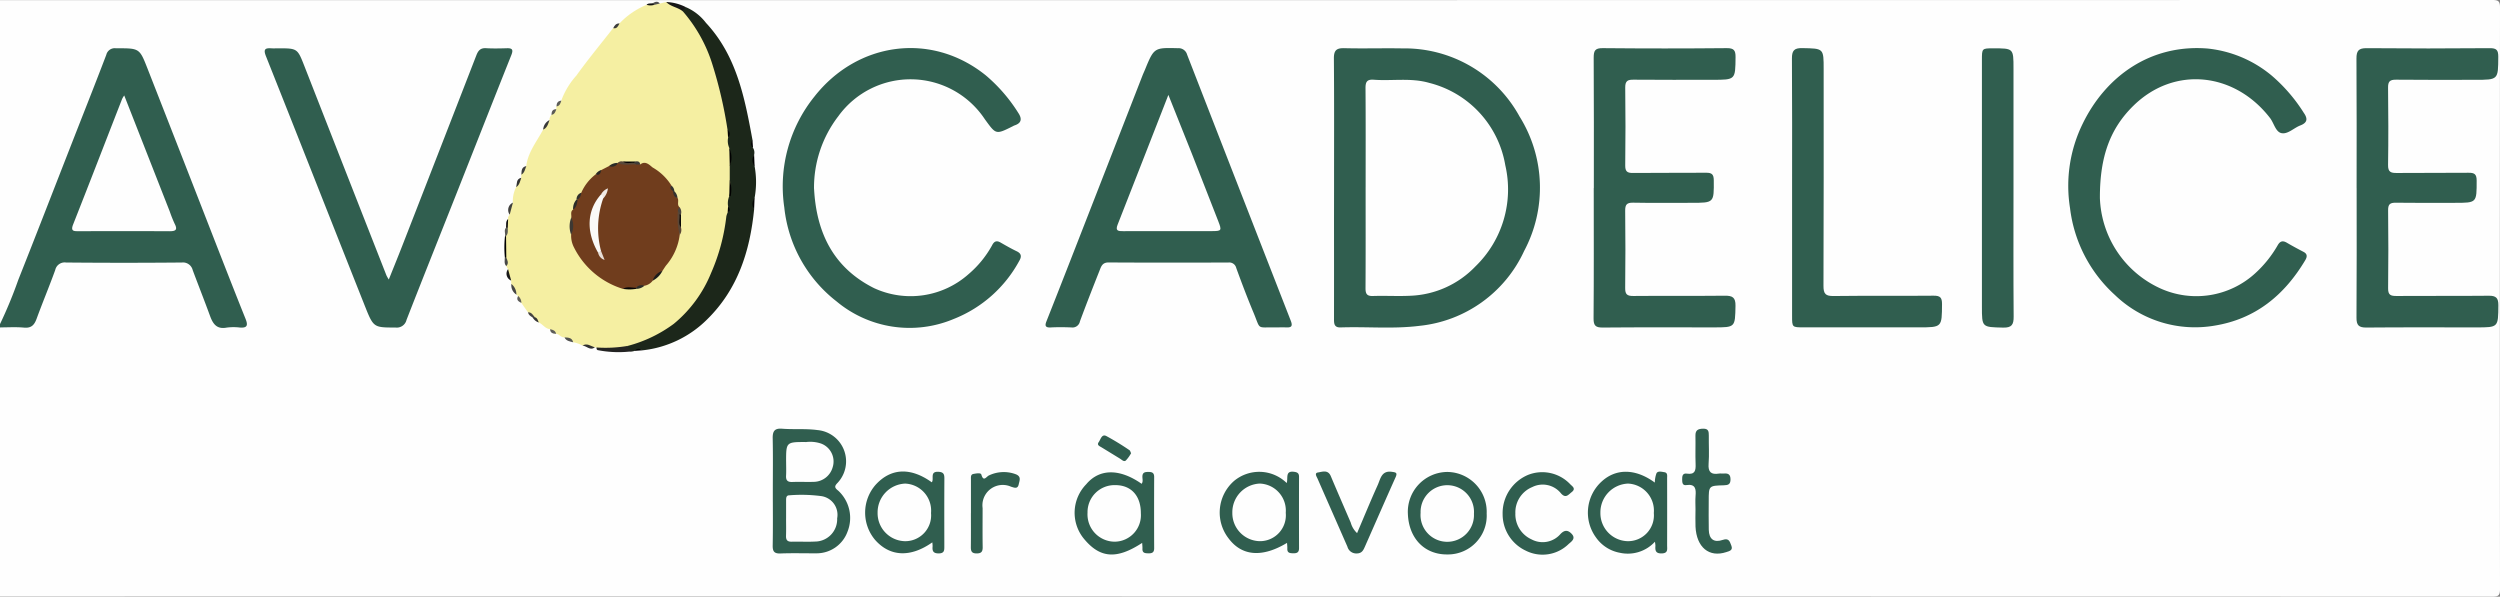 <svg xmlns="http://www.w3.org/2000/svg" xmlns:xlink="http://www.w3.org/1999/xlink" width="267.934" height="63.947" viewBox="0 0 267.934 63.947">
  <rect x="0" y="0" width="267.934" height="63.947" fill="#808080" stroke="none"/>
  <defs>
    <clipPath id="clip-path">
      <rect id="Rectangle_269" data-name="Rectangle 269" width="267.934" height="63.947" fill="none"/>
    </clipPath>
  </defs>
  <g id="Groupe_178" data-name="Groupe 178" transform="translate(-566 -3965)">
    <g id="Groupe_177" data-name="Groupe 177" transform="translate(566 3965)">
      <g id="Groupe_176" data-name="Groupe 176" clip-path="url(#clip-path)">
        <path id="Tracé_377" data-name="Tracé 377" d="M0,34.733V.017Q133.557.017,267.114,0c.669,0,.82.15.82.818q-.031,31.156,0,62.312c0,.667-.151.818-.82.818Q133.557,63.921,0,63.93V35.089c.653-.441,1.388-.21,2.085-.232,1.291-.041,1.3-.03,1.744-1.2.594-1.552,1.231-3.087,1.8-4.648a1.481,1.481,0,0,1,1.587-1.116q6.067.039,12.134,0A1.466,1.466,0,0,1,20.9,28.944q.9,2.323,1.8,4.649c.457,1.187.536,1.247,1.817,1.253,1.989.009,1.8.052,1.115-1.694Q20.5,20.01,15.365,6.87c-.2-.5-.231-1.209-.872-1.362a5.7,5.7,0,0,0-2.39,0c-.4.076-.491.488-.619.815q-2.348,6.011-4.7,12.019Q3.7,26.214.611,34.084c-.111.283-.164.663-.611.649" fill="#fefefe"/>
        <path id="Tracé_378" data-name="Tracé 378" d="M0,40.4a47.2,47.2,0,0,0,1.957-4.735c1.868-4.7,3.692-9.415,5.534-14.124,1.3-3.332,2.626-6.657,3.9-10a.929.929,0,0,1,1.037-.7c2.5-.008,2.518-.03,3.366,2.133q3.724,9.5,7.423,19.005c1.023,2.616,2.044,5.234,3.092,7.84.265.657.249,1.016-.6.95a5.6,5.6,0,0,0-1.424.008c-1.065.2-1.469-.411-1.779-1.264-.6-1.639-1.241-3.26-1.852-4.894a1.073,1.073,0,0,0-1.171-.819q-6.2.057-12.4,0a1.036,1.036,0,0,0-1.163.8c-.633,1.752-1.355,3.471-1.994,5.22-.244.667-.56,1.027-1.343.958C1.73,40.695.862,40.754,0,40.754Z" transform="translate(0 -5.665)" fill="#305e4f"/>
        <path id="Tracé_379" data-name="Tracé 379" d="M130.114.615,130.8.452a7.849,7.849,0,0,1,2,.933,14.945,14.945,0,0,1,3.111,5.527,37.7,37.7,0,0,1,1.66,7.258,5.127,5.127,0,0,1,.077.862,4.339,4.339,0,0,0,.123,1.162c.093.616.026,1.238.068,1.856.01.469,0,.938,0,1.408-.049.562.023,1.13-.071,1.69a3.78,3.78,0,0,0-.128,1.147,3.909,3.909,0,0,1-.076.707,26.743,26.743,0,0,1-1.667,6.434,12.7,12.7,0,0,1-9.275,8.063,10.749,10.749,0,0,1-2.565.227.967.967,0,0,1-.737-.25l-.089,0-.086-.024c-.473.166-.853-.346-1.326-.181a3.073,3.073,0,0,0-1-.354,4.588,4.588,0,0,0-.933-.526c-.369.04-.55-.363-.9-.378a3.439,3.439,0,0,1-.645-.5c-.518-.043-.771-.527-1.2-.716-.21-.112-.3-.342-.482-.483a4.16,4.16,0,0,0-.678-.6l-.716-1.021a1.884,1.884,0,0,1-.344-.736l-.188-.144a8.43,8.43,0,0,1-.537-1.141c-.008-.123-.016-.245-.024-.368a1.481,1.481,0,0,1-.334-1.221l-.185-.329a4.244,4.244,0,0,0-.09-1.09c0-.682-.008-1.363.005-2.045.117-.333.045-.7.167-1.029.046-.294-.083-.609.107-.886-.042-.19.079-.32.17-.461a1.668,1.668,0,0,1,.347-1.29,3.328,3.328,0,0,1,.351-1.661c.217-.315.215-.749.546-1l.013-.33a1.811,1.811,0,0,1,.525-.924c.184-1.5,1.135-2.638,1.809-3.909a5.941,5.941,0,0,1,.676-1.021.857.857,0,0,1,.21-.562,4.528,4.528,0,0,1,.524-.606c.005-.1.011-.2.016-.3.155-.222.355-.406.519-.62a8.235,8.235,0,0,1,1.619-2.685c1.249-1.74,2.619-3.393,3.94-5.082.246-.143.435-.361.678-.507A8.47,8.47,0,0,1,128.684.757a3.763,3.763,0,0,0,.871-.127,3.905,3.905,0,0,1,.559-.015" transform="translate(-59.395 -0.236)" fill="#f5efa2"/>
        <path id="Tracé_380" data-name="Tracé 380" d="M299.71,25.818c0-4.628.019-9.257-.017-13.885-.007-.86.256-1.134,1.117-1.111,2.081.053,4.165-.014,6.247.023a14.033,14.033,0,0,1,12.525,7.284,14.414,14.414,0,0,1,.5,14.427,13.9,13.9,0,0,1-11.214,8.023c-2.815.355-5.639.073-8.457.17-.722.025-.706-.455-.706-.956q.006-5.163,0-10.325Z" transform="translate(-156.735 -5.658)" fill="#305e4f"/>
        <path id="Tracé_381" data-name="Tracé 381" d="M259.535,40.736c-2.033-.037-1.539.316-2.326-1.571-.66-1.582-1.27-3.186-1.856-4.8a.764.764,0,0,0-.85-.581c-4.28.009-8.561.019-12.84-.009-.661,0-.787.432-.955.858-.718,1.814-1.433,3.63-2.108,5.459a.806.806,0,0,1-.9.648c-.742-.031-1.487-.04-2.228,0-.594.034-.642-.2-.455-.666q1.306-3.3,2.594-6.6,3.855-9.872,7.7-19.746c.075-.193.165-.38.244-.571.993-2.422.992-2.405,3.552-2.345a.947.947,0,0,1,.984.7q5.542,14.258,11.106,28.508c.239.611.05.742-.509.717-.386-.017-.773,0-1.159,0" transform="translate(-122.861 -5.647)" fill="#305e4f"/>
        <path id="Tracé_382" data-name="Tracé 382" d="M468.077,26.823a11.068,11.068,0,0,0,6.457,9.729,9.349,9.349,0,0,0,10.194-1.612,12.324,12.324,0,0,0,2.385-2.964c.253-.462.531-.582,1-.309.588.345,1.19.668,1.794.983.448.233.377.561.178.894-2.233,3.741-5.332,6.307-9.748,7.015a12.375,12.375,0,0,1-10.643-3.285,14.968,14.968,0,0,1-4.816-9.311,15.1,15.1,0,0,1,1.362-9.062c2.464-5.062,7.248-8.528,13.358-8.048a12.752,12.752,0,0,1,6.936,2.939,17.567,17.567,0,0,1,3.395,3.952c.437.624.407,1.056-.374,1.355-.69.264-1.343.967-2.019.823-.633-.135-.8-1.078-1.23-1.629-3.764-4.87-10.212-5.626-14.62-1.323-2.482,2.424-3.615,5.418-3.607,9.852" transform="translate(-243.025 -5.654)" fill="#305e4f"/>
        <path id="Tracé_383" data-name="Tracé 383" d="M179.24,25.881c.249,4.68,2.046,8.452,6.429,10.65a9.347,9.347,0,0,0,10.13-1.5,11.054,11.054,0,0,0,2.517-3.082c.218-.439.484-.555.92-.3.566.324,1.132.651,1.721.931.508.242.54.565.29,1a13.7,13.7,0,0,1-7.026,6.252,12.207,12.207,0,0,1-12.57-1.878,14.683,14.683,0,0,1-5.6-10.056,15.344,15.344,0,0,1,3.23-11.9c4.605-5.858,12.543-6.978,18.385-2.253a17.326,17.326,0,0,1,3.462,4.006c.421.633.355,1.1-.426,1.349a1.175,1.175,0,0,0-.159.08c-1.846.924-1.8.894-3-.75a9.548,9.548,0,0,0-15.7-.328,12.543,12.543,0,0,0-2.608,7.776" transform="translate(-91.994 -5.651)" fill="#305e4f"/>
        <path id="Tracé_384" data-name="Tracé 384" d="M358.074,25.809c0-4.657.015-9.315-.016-13.972,0-.746.142-1.029.969-1.021q6.646.064,13.294,0c.756-.006.948.231.941.958-.026,2.435,0,2.435-2.448,2.435-2.825,0-5.651.015-8.476-.012-.622-.006-.9.109-.9.821.039,2.788.031,5.577,0,8.365-.006.62.186.818.811.811,2.617-.029,5.234,0,7.851-.024.608-.006.822.16.828.8.02,2.424.042,2.424-2.4,2.424-2.082,0-4.164.026-6.246-.015-.68-.013-.856.214-.849.867q.048,4.137,0,8.276c-.009.667.195.862.86.856,3.271-.031,6.543.008,9.815-.029.82-.01,1.164.18,1.147,1.081-.046,2.313-.006,2.314-2.335,2.314-3.956,0-7.911-.02-11.867.017-.77.007-1.016-.177-1.009-.982.039-4.657.019-9.315.019-13.972" transform="translate(-187.257 -5.656)" fill="#305e4f"/>
        <path id="Tracé_385" data-name="Tracé 385" d="M529.453,25.823c0-4.627.019-9.253-.016-13.879-.006-.843.228-1.131,1.1-1.123q6.6.059,13.2,0c.716-.005.9.213.9.908-.014,2.484.011,2.484-2.484,2.484-2.825,0-5.65.02-8.474-.014-.672-.008-.863.2-.855.861.033,2.758.042,5.516,0,8.273-.013.76.289.872.94.865,2.556-.028,5.114.006,7.67-.024.637-.008.884.138.885.833,0,2.39.028,2.39-2.342,2.39-2.112,0-4.223.021-6.333-.012-.623-.01-.821.182-.815.808.03,2.787.036,5.575,0,8.363-.01.706.262.829.889.824,3.3-.025,6.6.008,9.9-.026.78-.009,1.032.239,1.026,1.019-.02,2.374.008,2.374-2.357,2.374-3.924,0-7.85-.02-11.774.016-.819.008-1.08-.235-1.074-1.062.035-4.626.016-9.252.016-13.879" transform="translate(-276.887 -5.659)" fill="#305e4f"/>
        <path id="Tracé_386" data-name="Tracé 386" d="M72.775,35.62c.526-1.314,1.011-2.5,1.477-3.7q3.963-10.167,7.911-20.339c.195-.5.442-.788,1.031-.752.74.044,1.486.028,2.229.005.6-.019.71.165.483.735C83.9,16.6,81.92,21.635,79.928,26.667c-1.754,4.427-3.523,8.847-5.254,13.282a1.073,1.073,0,0,1-1.166.82c-2.329-.009-2.367.029-3.281-2.272-3.548-8.932-7.06-17.877-10.616-26.805-.293-.736-.107-.9.588-.85.236.018.475,0,.713,0,2.086,0,2.072.005,2.84,1.966Q68.131,24,72.527,35.191a4.278,4.278,0,0,0,.248.429" transform="translate(-31.106 -5.664)" fill="#305e4f"/>
        <path id="Tracé_387" data-name="Tracé 387" d="M402.618,25.738c0-4.6.018-9.2-.016-13.8-.006-.842.224-1.142,1.1-1.125,2.3.045,2.3.007,2.3,2.26,0,7.744.014,15.487-.02,23.231,0,.865.24,1.09,1.092,1.078,3.569-.047,7.139,0,10.708-.035.706-.007.91.2.905.9-.016,2.493.01,2.493-2.505,2.493H403.869c-1.249,0-1.251,0-1.251-1.211q0-6.9,0-13.8" transform="translate(-210.554 -5.657)" fill="#305e4f"/>
        <path id="Tracé_388" data-name="Tracé 388" d="M448.671,25.906c0,4.566-.02,9.132.017,13.7.007.865-.2,1.208-1.134,1.184-2.266-.056-2.267-.012-2.267-2.26q0-13.209,0-26.419c0-1.25,0-1.25,1.205-1.252,2.179,0,2.179,0,2.179,2.149v12.9" transform="translate(-232.878 -5.679)" fill="#305e4f"/>
        <path id="Tracé_389" data-name="Tracé 389" d="M151.723,14.768a46.633,46.633,0,0,0-1.592-6.909,15.815,15.815,0,0,0-3.2-5.79c-.22-.415.151-.357.351-.437a5.367,5.367,0,0,1,2.129,1.672c3.289,3.527,4.152,8.024,4.982,12.53-.057.3-.153.6.065.874a.94.94,0,0,1,.115.728,1.961,1.961,0,0,0,.051,1.233,9.384,9.384,0,0,1,0,3.388,2.024,2.024,0,0,0-.053,1.236c-.441,4.442-1.735,8.54-5.007,11.765a11.552,11.552,0,0,1-6.925,3.338,1.021,1.021,0,0,0-.877.061l.028.005c-.43.068-.883.167-.745-.542a14.479,14.479,0,0,0,4.918-2.36,13.763,13.763,0,0,0,4.01-5.479,20.853,20.853,0,0,0,1.621-6.038,2.01,2.01,0,0,1,.142-.411c.211-.213.1-.448.046-.679a1.967,1.967,0,0,1,.136-1.1,3.718,3.718,0,0,0,.04-1.753l0-1.442a4.6,4.6,0,0,0-.045-1.94,1.847,1.847,0,0,1-.134-1.086.933.933,0,0,0-.059-.869" transform="translate(-73.75 -0.854)" fill="#1c271a"/>
        <path id="Tracé_390" data-name="Tracé 390" d="M173.619,103.035c0-1.9.027-3.792-.013-5.687-.016-.751.186-1.1,1-1.037,1.267.1,2.534-.027,3.813.148a3.367,3.367,0,0,1,2.122,5.675c-.332.342-.311.508.086.816a3.973,3.973,0,0,1,1,4.389,3.526,3.526,0,0,1-3.349,2.327c-1.277.006-2.555-.035-3.83.016-.688.027-.855-.224-.842-.87.037-1.925.013-3.85.013-5.776" transform="translate(-90.793 -50.365)" fill="#305e4f"/>
        <path id="Tracé_391" data-name="Tracé 391" d="M201.571,113.534c-2.353,1.656-4.54,1.535-6.127-.262a4.529,4.529,0,0,1,.051-5.907c1.64-1.8,3.746-1.9,6.02-.27.28-.34-.249-1.167.7-1.125.517.023.654.212.651.693-.015,2.429-.009,4.858-.005,7.287,0,.407.019.753-.574.766s-.736-.235-.683-.745a2.855,2.855,0,0,0-.032-.436" transform="translate(-101.654 -55.406)" fill="#305e4f"/>
        <path id="Tracé_392" data-name="Tracé 392" d="M248.681,113.636c-2.733,1.788-4.532,1.682-6.3-.507a4.38,4.38,0,0,1,.3-5.773c1.426-1.7,3.6-1.69,5.938-.05.177-.238.083-.51.082-.758,0-.472.278-.511.642-.514.381,0,.622.079.62.536q-.016,3.823,0,7.648c0,.451-.227.547-.613.54-.356-.006-.667-.021-.644-.5.009-.2-.017-.394-.029-.621" transform="translate(-126.267 -55.455)" fill="#305e4f"/>
        <path id="Tracé_393" data-name="Tracé 393" d="M281.226,107.19c.168-.53-.195-1.335.8-1.2.371.051.523.173.521.545q-.011,3.822,0,7.643c0,.448-.222.55-.611.543-.355-.006-.666-.022-.645-.5.008-.2-.019-.394-.031-.616-2.643,1.595-4.83,1.438-6.264-.48a4.5,4.5,0,0,1,.58-6.151,4.212,4.212,0,0,1,5.646.216" transform="translate(-143.324 -55.424)" fill="#305e4f"/>
        <path id="Tracé_394" data-name="Tracé 394" d="M363.935,107.133a2.943,2.943,0,0,1,.182-1.006c.164-.263.552-.15.835-.107.375.058.3.391.3.643q.009,3.6,0,7.2c0,.4.121.838-.561.863s-.732-.322-.692-.825a2.837,2.837,0,0,0-.055-.427,3.942,3.942,0,0,1-3.766,1.181,3.992,3.992,0,0,1-2.553-1.645,4.509,4.509,0,0,1,.566-5.949c1.534-1.453,3.651-1.466,5.746.074" transform="translate(-186.581 -55.414)" fill="#305e4f"/>
        <path id="Tracé_395" data-name="Tracé 395" d="M320.508,106.037a4.268,4.268,0,0,1,4.248,4.45,4.158,4.158,0,0,1-4.2,4.391c-2.458.029-4.143-1.722-4.244-4.341a4.271,4.271,0,0,1,4.2-4.5" transform="translate(-165.424 -55.456)" fill="#305e4f"/>
        <path id="Tracé_396" data-name="Tracé 396" d="M379.366,104.944c0-.474-.032-.951.007-1.422.061-.738,0-1.307-.991-1.161-.426.063-.439-.284-.445-.6-.008-.362.043-.7.511-.628.877.13.958-.352.929-1.045-.042-1.007.007-2.016-.017-3.023-.014-.61.3-.74.833-.749.576-.01.6.314.6.741-.013,1.008.055,2.021-.022,3.023-.068.888.27,1.179,1.1,1.048.174-.028.357.009.534-.006.464-.041.712.089.713.628s-.254.62-.714.632c-1.62.042-1.62.055-1.62,1.657,0,1.038-.019,2.076.006,3.113.024,1,.551,1.411,1.5,1.082.683-.238.759.222.916.608.2.5-.184.587-.539.7-1.84.608-3.195-.506-3.3-2.736-.028-.621,0-1.245,0-1.868" transform="translate(-197.654 -50.372)" fill="#305e4f"/>
        <path id="Tracé_397" data-name="Tracé 397" d="M338.964,110.539a2.954,2.954,0,0,0,1.734,2.743,2.526,2.526,0,0,0,3.1-.572c.444-.465.805-.431,1.192-.031.485.5,0,.828-.306,1.089a3.987,3.987,0,0,1-4.612.719,4.3,4.3,0,0,1-2.472-3.925,4.431,4.431,0,0,1,2.749-4.2,4.127,4.127,0,0,1,4.492,1.007c.221.231.651.465.16.848-.357.278-.641.716-1.155.123a2.509,2.509,0,0,0-3.078-.661,2.925,2.925,0,0,0-1.8,2.864" transform="translate(-176.558 -55.475)" fill="#305e4f"/>
        <path id="Tracé_398" data-name="Tracé 398" d="M300.055,112.543c.749-1.756,1.454-3.474,2.217-5.167.294-.651.4-1.566,1.516-1.406.416.059.612.086.4.568-1.113,2.484-2.2,4.977-3.3,7.467-.17.386-.331.714-.882.713a.974.974,0,0,1-.983-.719c-1.066-2.44-2.144-4.875-3.211-7.314-.1-.222-.35-.584.055-.646.469-.072,1.072-.327,1.375.4.7,1.664,1.422,3.317,2.135,4.974a2.413,2.413,0,0,0,.685,1.131" transform="translate(-154.613 -55.403)" fill="#305e4f"/>
        <path id="Tracé_399" data-name="Tracé 399" d="M218.139,110.475c0-1.216,0-2.432,0-3.648,0-.23-.042-.516.278-.571.288-.05.774-.146.837.071.241.837.539.207.823.088a3.682,3.682,0,0,1,2.848-.131c.644.243.422.674.337,1.082-.115.545-.477.363-.824.261a2.18,2.18,0,0,0-3.048,2.294c0,1.394-.016,2.788.007,4.182.008.5-.161.682-.668.675-.488-.006-.6-.223-.6-.655.016-1.216.006-2.432.006-3.648" transform="translate(-114.08 -55.465)" fill="#305e4f"/>
        <path id="Tracé_400" data-name="Tracé 400" d="M250.239,99.736a3.7,3.7,0,0,1-.565.783c-.208.171-.426-.081-.622-.2q-.979-.6-1.96-1.2c-.222-.136-.56-.249-.316-.58.2-.278.317-.887.8-.648a27.759,27.759,0,0,1,2.487,1.52c.083.052.108.194.177.329" transform="translate(-129.016 -51.164)" fill="#305e4f"/>
        <path id="Tracé_401" data-name="Tracé 401" d="M137.38,77.707c.027.484.394.5.745.542a11.563,11.563,0,0,1-3.9-.069c-.208-.02-.2-.156-.21-.3a14,14,0,0,0,3.365-.172" transform="translate(-70.088 -40.64)" fill="#232322"/>
        <path id="Tracé_402" data-name="Tracé 402" d="M151.812,1.015c-.119.144-.367.185-.351.437-.532-.442-1.288-.488-1.78-1a5.026,5.026,0,0,1,2.131.563" transform="translate(-78.281 -0.236)" fill="#171716"/>
        <path id="Tracé_403" data-name="Tracé 403" d="M113.5,53.044q.013,1.152.026,2.3c-.052.058-.1.06-.152-.005a11.229,11.229,0,0,1,.012-2.286l.113-.013" transform="translate(-59.265 -27.741)"/>
        <path id="Tracé_404" data-name="Tracé 404" d="M114.692,45.526l-.347,1.29a.862.862,0,0,1,.347-1.29" transform="translate(-59.72 -23.809)" fill="#40403d"/>
        <path id="Tracé_405" data-name="Tracé 405" d="M113.969,60.473l.334,1.221a.791.791,0,0,1-.334-1.221" transform="translate(-59.519 -31.626)" fill="#181818"/>
        <path id="Tracé_406" data-name="Tracé 406" d="M130.869,77.515c.493-.311.891.068,1.326.181-.507.409-.88-.155-1.326-.181" transform="translate(-68.442 -40.476)" fill="#313131"/>
        <path id="Tracé_407" data-name="Tracé 407" d="M113.55,51.99l-.055.021L113.437,52c.072-.3-.149-.636.114-.913.059-.08.12-.082.184-.006,0,.313.064.642-.185.905" transform="translate(-59.316 -26.688)" fill="#595953"/>
        <path id="Tracé_408" data-name="Tracé 408" d="M113.408,57.863l.151.005c.127.3.3.605,0,.91-.259-.27-.159-.6-.156-.915" transform="translate(-59.3 -30.261)" fill="#484847"/>
        <path id="Tracé_409" data-name="Tracé 409" d="M126.821,75.8c.4.024.812.014.932.526-.357-.094-.747-.129-.932-.526" transform="translate(-66.325 -39.642)" fill="#51514f"/>
        <path id="Tracé_410" data-name="Tracé 410" d="M122.717,26.98c-.144.394-.234.824-.677,1.021a1.2,1.2,0,0,1,.677-1.021" transform="translate(-63.825 -14.11)" fill="#393939"/>
        <path id="Tracé_411" data-name="Tracé 411" d="M114.895,63.8a1.447,1.447,0,0,1,.536,1.141,1.167,1.167,0,0,1-.536-1.141" transform="translate(-60.086 -33.368)" fill="#464644"/>
        <path id="Tracé_412" data-name="Tracé 412" d="M169.293,36a1.057,1.057,0,0,1-.051-1.233q.025.617.051,1.233" transform="translate(-88.42 -18.182)"/>
        <path id="Tracé_413" data-name="Tracé 413" d="M147.4.584l-.591.138c-.063-.054-.179-.048-.186-.165.264-.15.529-.292.777.027" transform="translate(-76.683 -0.205)" fill="#515150"/>
        <path id="Tracé_414" data-name="Tracé 414" d="M123.589,73.959c.3.064.579.144.645.5-.332-.017-.627-.081-.645-.5" transform="translate(-64.635 -38.679)" fill="#5c5c59"/>
        <path id="Tracé_415" data-name="Tracé 415" d="M169.24,45.689a1.069,1.069,0,0,1,.052-1.236q-.026.618-.052,1.236" transform="translate(-88.42 -23.248)" fill="#030303"/>
        <path id="Tracé_416" data-name="Tracé 416" d="M117.673,37.314c-.138.329-.18.712-.525.924.015-.4-.01-.819.525-.924" transform="translate(-61.267 -19.515)" fill="#3c3c3c"/>
        <path id="Tracé_417" data-name="Tracé 417" d="M116.523,39.944c-.133.361-.18.768-.546,1,.1-.377-.023-.878.546-1" transform="translate(-60.654 -20.89)" fill="#323231"/>
        <path id="Tracé_418" data-name="Tracé 418" d="M118.639,70.178c.391-.024.523.311.739.529a.141.141,0,0,1-.24.024c-.219-.136-.445-.268-.5-.553" transform="translate(-62.046 -36.701)" fill="#454442"/>
        <path id="Tracé_419" data-name="Tracé 419" d="M116.317,66.5a.965.965,0,0,1,.344.736c-.324-.147-.583-.326-.344-.736" transform="translate(-60.783 -34.777)" fill="#5d5c57"/>
        <path id="Tracé_420" data-name="Tracé 420" d="M124.423,24.531c-.1.263-.171.558-.525.606.009-.345.106-.613.525-.606" transform="translate(-64.797 -12.829)" fill="#5b5a55"/>
        <path id="Tracé_421" data-name="Tracé 421" d="M125.551,22.613c-.092.274-.157.571-.519.619,0-.348.131-.592.519-.619" transform="translate(-65.39 -11.826)" fill="#5c5c57"/>
        <path id="Tracé_422" data-name="Tracé 422" d="M138.451,5.267c-.154.265-.257.6-.678.507.137-.288.306-.532.678-.507" transform="translate(-72.053 -2.754)" fill="#3d3d3d"/>
        <path id="Tracé_423" data-name="Tracé 423" d="M145.91.738,146.1.9a1.342,1.342,0,0,1-.839,0c.18-.2.435-.117.654-.169" transform="translate(-75.967 -0.386)" fill="#121211"/>
        <path id="Tracé_424" data-name="Tracé 424" d="M142.573,78.591c.271-.321.571-.248.878-.061l-.878.061" transform="translate(-74.563 -40.986)" fill="#020202"/>
        <path id="Tracé_425" data-name="Tracé 425" d="M119.686,71.311l.24-.024c.286.077.3.355.421.558a1.085,1.085,0,0,1-.661-.534" transform="translate(-62.594 -37.282)" fill="#363636"/>
        <path id="Tracé_426" data-name="Tracé 426" d="M168.942,32.28c-.322-.269-.261-.567-.065-.874q.032.436.065.874" transform="translate(-88.235 -16.425)" fill="#050505"/>
        <path id="Tracé_427" data-name="Tracé 427" d="M113.88,50.127l-.184.006c.04-.32-.071-.674.22-.935q-.018.464-.036.929" transform="translate(-59.461 -25.73)" fill="#0b0b0b"/>
        <path id="Tracé_428" data-name="Tracé 428" d="M21.794,21.439l4.88,12.439a13.721,13.721,0,0,0,.527,1.316c.357.685.066.8-.569.8-3.238-.017-6.477-.01-9.715-.005-.509,0-.891.023-.6-.718,1.771-4.479,3.5-8.973,5.254-13.46a2.992,2.992,0,0,1,.221-.366" transform="translate(-8.481 -11.212)" fill="#fefefe"/>
        <path id="Tracé_429" data-name="Tracé 429" d="M133.857,50.094a8.719,8.719,0,0,1-5.244-4.452,2.713,2.713,0,0,1-.3-1.356c.044-.611.021-1.221.014-1.832.042-.293-.127-.635.2-.864.175-.352.293-.726.456-1.083a3.566,3.566,0,0,1,.416-.713,4.985,4.985,0,0,1,1.546-1.972c.334.015.4-.313.61-.466l.828-.427a1.975,1.975,0,0,0,.947-.329l-.012-.01c.659,0,1.318.008,1.977.02a1.03,1.03,0,0,1,.429.154c.566-.471,1.071.14,1.326.324a5.7,5.7,0,0,1,2.021,1.949c-.082.26.184.393.226.607.134.238.172.531.415.705.2.311-.113.745.247,1.017a3.961,3.961,0,0,0-.03.578c0,.791-.006,1.582.02,2.372a6.206,6.206,0,0,1-1.466,3.275c-.136.187-.258.385-.387.579a7.347,7.347,0,0,0-1.035,1.042,1.406,1.406,0,0,1-.9.55c-.357.051-.686.2-1.038.275a6.111,6.111,0,0,0-1.266.056" transform="translate(-67.102 -19.137)" fill="#703d1d"/>
        <path id="Tracé_430" data-name="Tracé 430" d="M128.152,48.884a2.037,2.037,0,0,1-.014,1.831,2.559,2.559,0,0,1,.014-1.831" transform="translate(-66.929 -25.566)" fill="#3d3833"/>
        <path id="Tracé_431" data-name="Tracé 431" d="M152.474,49.983a7.129,7.129,0,0,1-.194-2.553c.332-.045.229.212.261.374a5.581,5.581,0,0,0,.073,1.395.869.869,0,0,1-.14.784" transform="translate(-79.629 -24.803)" fill="#5a4636"/>
        <path id="Tracé_432" data-name="Tracé 432" d="M140.779,36.589c-.658-.056-1.342.166-1.974-.18a.555.555,0,0,1,.561-.141,4.976,4.976,0,0,0,1.2.067c.149.02.26.071.214.254" transform="translate(-72.593 -18.954)" fill="#584738"/>
        <path id="Tracé_433" data-name="Tracé 433" d="M163.862,33.267a2.389,2.389,0,0,1,.045,1.94q-.023-.97-.045-1.94" transform="translate(-85.697 -17.398)"/>
        <path id="Tracé_434" data-name="Tracé 434" d="M163.9,40.358a3.407,3.407,0,0,1,.108,1.759c0,.011-.046.03-.069.028a.252.252,0,0,1-.079-.034q.019-.877.04-1.753" transform="translate(-85.699 -21.107)"/>
        <path id="Tracé_435" data-name="Tracé 435" d="M146.654,61.91a1.531,1.531,0,0,1,1.035-1.043,2.3,2.3,0,0,1-1.035,1.043" transform="translate(-76.698 -31.832)" fill="#1c1c1b"/>
        <path id="Tracé_436" data-name="Tracé 436" d="M129.241,44.826c-.078.4-.092.82-.491,1.07a1.439,1.439,0,0,1,.37-1.072l.121,0" transform="translate(-67.329 -23.442)" fill="#2b2b27"/>
        <path id="Tracé_437" data-name="Tracé 437" d="M142.9,64.362a.754.754,0,0,1,.893-.219,1.285,1.285,0,0,1-.884.33c0-.037-.006-.074-.009-.111" transform="translate(-74.735 -33.515)" fill="#2d2d29"/>
        <path id="Tracé_438" data-name="Tracé 438" d="M141.354,64.611a1.081,1.081,0,0,0,.01.111,4.264,4.264,0,0,1-1.421,0c.451-.277.938-.111,1.411-.112" transform="translate(-73.188 -33.765)" fill="#050505"/>
        <path id="Tracé_439" data-name="Tracé 439" d="M152.812,49.532c-.319-.439-.084-.939-.155-1.4.051-.089.1-.088.151,0q0,.7,0,1.4" transform="translate(-79.828 -25.135)" fill="#010101"/>
        <path id="Tracé_440" data-name="Tracé 440" d="M137.793,36.608a.7.7,0,0,1-.947.329,1.323,1.323,0,0,1,.947-.329" transform="translate(-71.568 -19.144)" fill="#2b2b27"/>
        <path id="Tracé_441" data-name="Tracé 441" d="M129.658,44.034l-.121,0a.714.714,0,0,1,.5-.723.9.9,0,0,1-.381.726" transform="translate(-67.746 -22.649)" fill="#302f2b"/>
        <path id="Tracé_442" data-name="Tracé 442" d="M141.2,36.433c-.406-.045-.84.147-1.219-.14l1.223,0c.066.033.088.066.064.1a.091.091,0,0,1-.069.045" transform="translate(-73.208 -18.98)" fill="#010101"/>
        <path id="Tracé_443" data-name="Tracé 443" d="M151.685,43.632c-.4-.084-.437-.4-.479-.723.049-.058.1-.059.141.005a1.063,1.063,0,0,1,.338.718" transform="translate(-79.078 -22.418)" fill="#34332f"/>
        <path id="Tracé_444" data-name="Tracé 444" d="M134.441,38.2c-.091.3-.155.638-.61.465a1,1,0,0,1,.61-.465" transform="translate(-69.991 -19.977)" fill="#292623"/>
        <path id="Tracé_445" data-name="Tracé 445" d="M151.05,42.315l-.141-.005c-.195-.158-.406-.311-.163-.589a.733.733,0,0,1,.3.594" transform="translate(-78.781 -21.819)" fill="#34332f"/>
        <path id="Tracé_446" data-name="Tracé 446" d="M152.631,47.365l-.075-.009-.076.008A.4.4,0,0,0,152.3,47a.414.414,0,0,1,.2-.4.85.85,0,0,1,.126.761" transform="translate(-79.651 -24.373)" fill="#4a443d"/>
        <path id="Tracé_447" data-name="Tracé 447" d="M142.537,36.41a.42.42,0,0,0,0-.142c.277-.031.568-.087.622.317l-.432.006-.194-.181" transform="translate(-74.545 -18.956)" fill="#3f3d39"/>
        <path id="Tracé_448" data-name="Tracé 448" d="M163.529,46.331c.177.239.293.475-.046.679q.023-.34.046-.679" transform="translate(-85.499 -24.23)" fill="#020202"/>
        <path id="Tracé_449" data-name="Tracé 449" d="M163.459,29.169c.323.27.258.565.059.869l-.059-.869" transform="translate(-85.486 -15.255)" fill="#020202"/>
        <path id="Tracé_450" data-name="Tracé 450" d="M306.81,29.406c0-3.529.015-7.058-.013-10.587-.006-.678.152-.968.889-.913,1.974.148,3.967-.228,5.932.336a10.979,10.979,0,0,1,8.158,8.823,11.479,11.479,0,0,1-3.2,10.849,10.176,10.176,0,0,1-6.965,3.144c-1.335.065-2.676-.017-4.013.026-.644.021-.8-.221-.8-.824.022-3.618.011-7.236.011-10.854" transform="translate(-160.45 -9.361)" fill="#fefefe"/>
        <path id="Tracé_451" data-name="Tracé 451" d="M256.435,21.305c.881,2.2,1.719,4.278,2.54,6.358.943,2.39,1.868,4.786,2.806,7.178.4,1.023.375,1.07-.738,1.07-3.147,0-6.294-.006-9.442.006-.527,0-.877-.014-.6-.708,1.806-4.587,3.592-9.18,5.437-13.9" transform="translate(-131.218 -11.142)" fill="#fefefe"/>
        <path id="Tracé_452" data-name="Tracé 452" d="M176.61,113.7c0-.652,0-1.3,0-1.955,0-.247.021-.517.345-.516a16.242,16.242,0,0,1,3.372.079,2.024,2.024,0,0,1,1.755,2.392,2.385,2.385,0,0,1-2.374,2.486c-.829.045-1.663-.009-2.493.015-.474.014-.628-.189-.613-.636.022-.621.006-1.244.006-1.866" transform="translate(-92.361 -58.145)" fill="#fefefe"/>
        <path id="Tracé_453" data-name="Tracé 453" d="M176.607,101.406c0-2.1,0-2.109,2.156-2.1a3.615,3.615,0,0,1,1.575.157A2.046,2.046,0,0,1,181.6,102a2.134,2.134,0,0,1-2.018,1.573c-.77.022-1.543-.015-2.314.013-.507.019-.692-.182-.664-.675s.006-1.006.006-1.509" transform="translate(-92.358 -51.931)" fill="#fefefe"/>
        <path id="Tracé_454" data-name="Tracé 454" d="M202.9,111.8a2.77,2.77,0,0,1-2.8,3.02,3,3,0,0,1-2.926-3.048,3.084,3.084,0,0,1,2.961-3.124A2.9,2.9,0,0,1,202.9,111.8" transform="translate(-103.118 -56.819)" fill="#fefefe"/>
        <path id="Tracé_455" data-name="Tracé 455" d="M247.326,109c1.7,0,2.737,1.152,2.731,3.019a2.838,2.838,0,0,1-2.778,3.042,2.929,2.929,0,0,1-2.937-3.113A2.894,2.894,0,0,1,247.326,109" transform="translate(-127.787 -57.007)" fill="#fefefe"/>
        <path id="Tracé_456" data-name="Tracé 456" d="M282.6,111.776a2.775,2.775,0,0,1-2.78,3.042,3,3,0,0,1-2.945-3.03,3.077,3.077,0,0,1,2.94-3.144,2.9,2.9,0,0,1,2.785,3.132" transform="translate(-144.801 -56.819)" fill="#fefefe"/>
        <path id="Tracé_457" data-name="Tracé 457" d="M365.294,111.8a2.77,2.77,0,0,1-2.8,3.019,3,3,0,0,1-2.925-3.049,3.084,3.084,0,0,1,2.962-3.123,2.9,2.9,0,0,1,2.763,3.153" transform="translate(-188.048 -56.819)" fill="#fefefe"/>
        <path id="Tracé_458" data-name="Tracé 458" d="M324.891,112.076a2.865,2.865,0,1,1-5.717-.1,2.863,2.863,0,1,1,5.717.1" transform="translate(-166.923 -57.01)" fill="#fefefe"/>
        <path id="Tracé_459" data-name="Tracé 459" d="M133.374,49.914c-1.308-2.281-1.193-4.541.319-6.238.362,0,.28.224.231.436a9.62,9.62,0,0,0-.229,5.629c-.065.135-.137.259-.322.173" transform="translate(-69.28 -22.842)" fill="#faf9f7"/>
        <path id="Tracé_460" data-name="Tracé 460" d="M135.266,43.4c-.028-.171-.052-.344-.231-.436a1.424,1.424,0,0,1,.739-.65,1.839,1.839,0,0,1-.508,1.087" transform="translate(-70.621 -22.129)" fill="#efe9e4"/>
        <path id="Tracé_461" data-name="Tracé 461" d="M134.366,56.563l.322-.173.381.959a1,1,0,0,1-.7-.786" transform="translate(-70.271 -29.491)" fill="#e8ded6"/>
      </g>
    </g>
  </g>
</svg>
